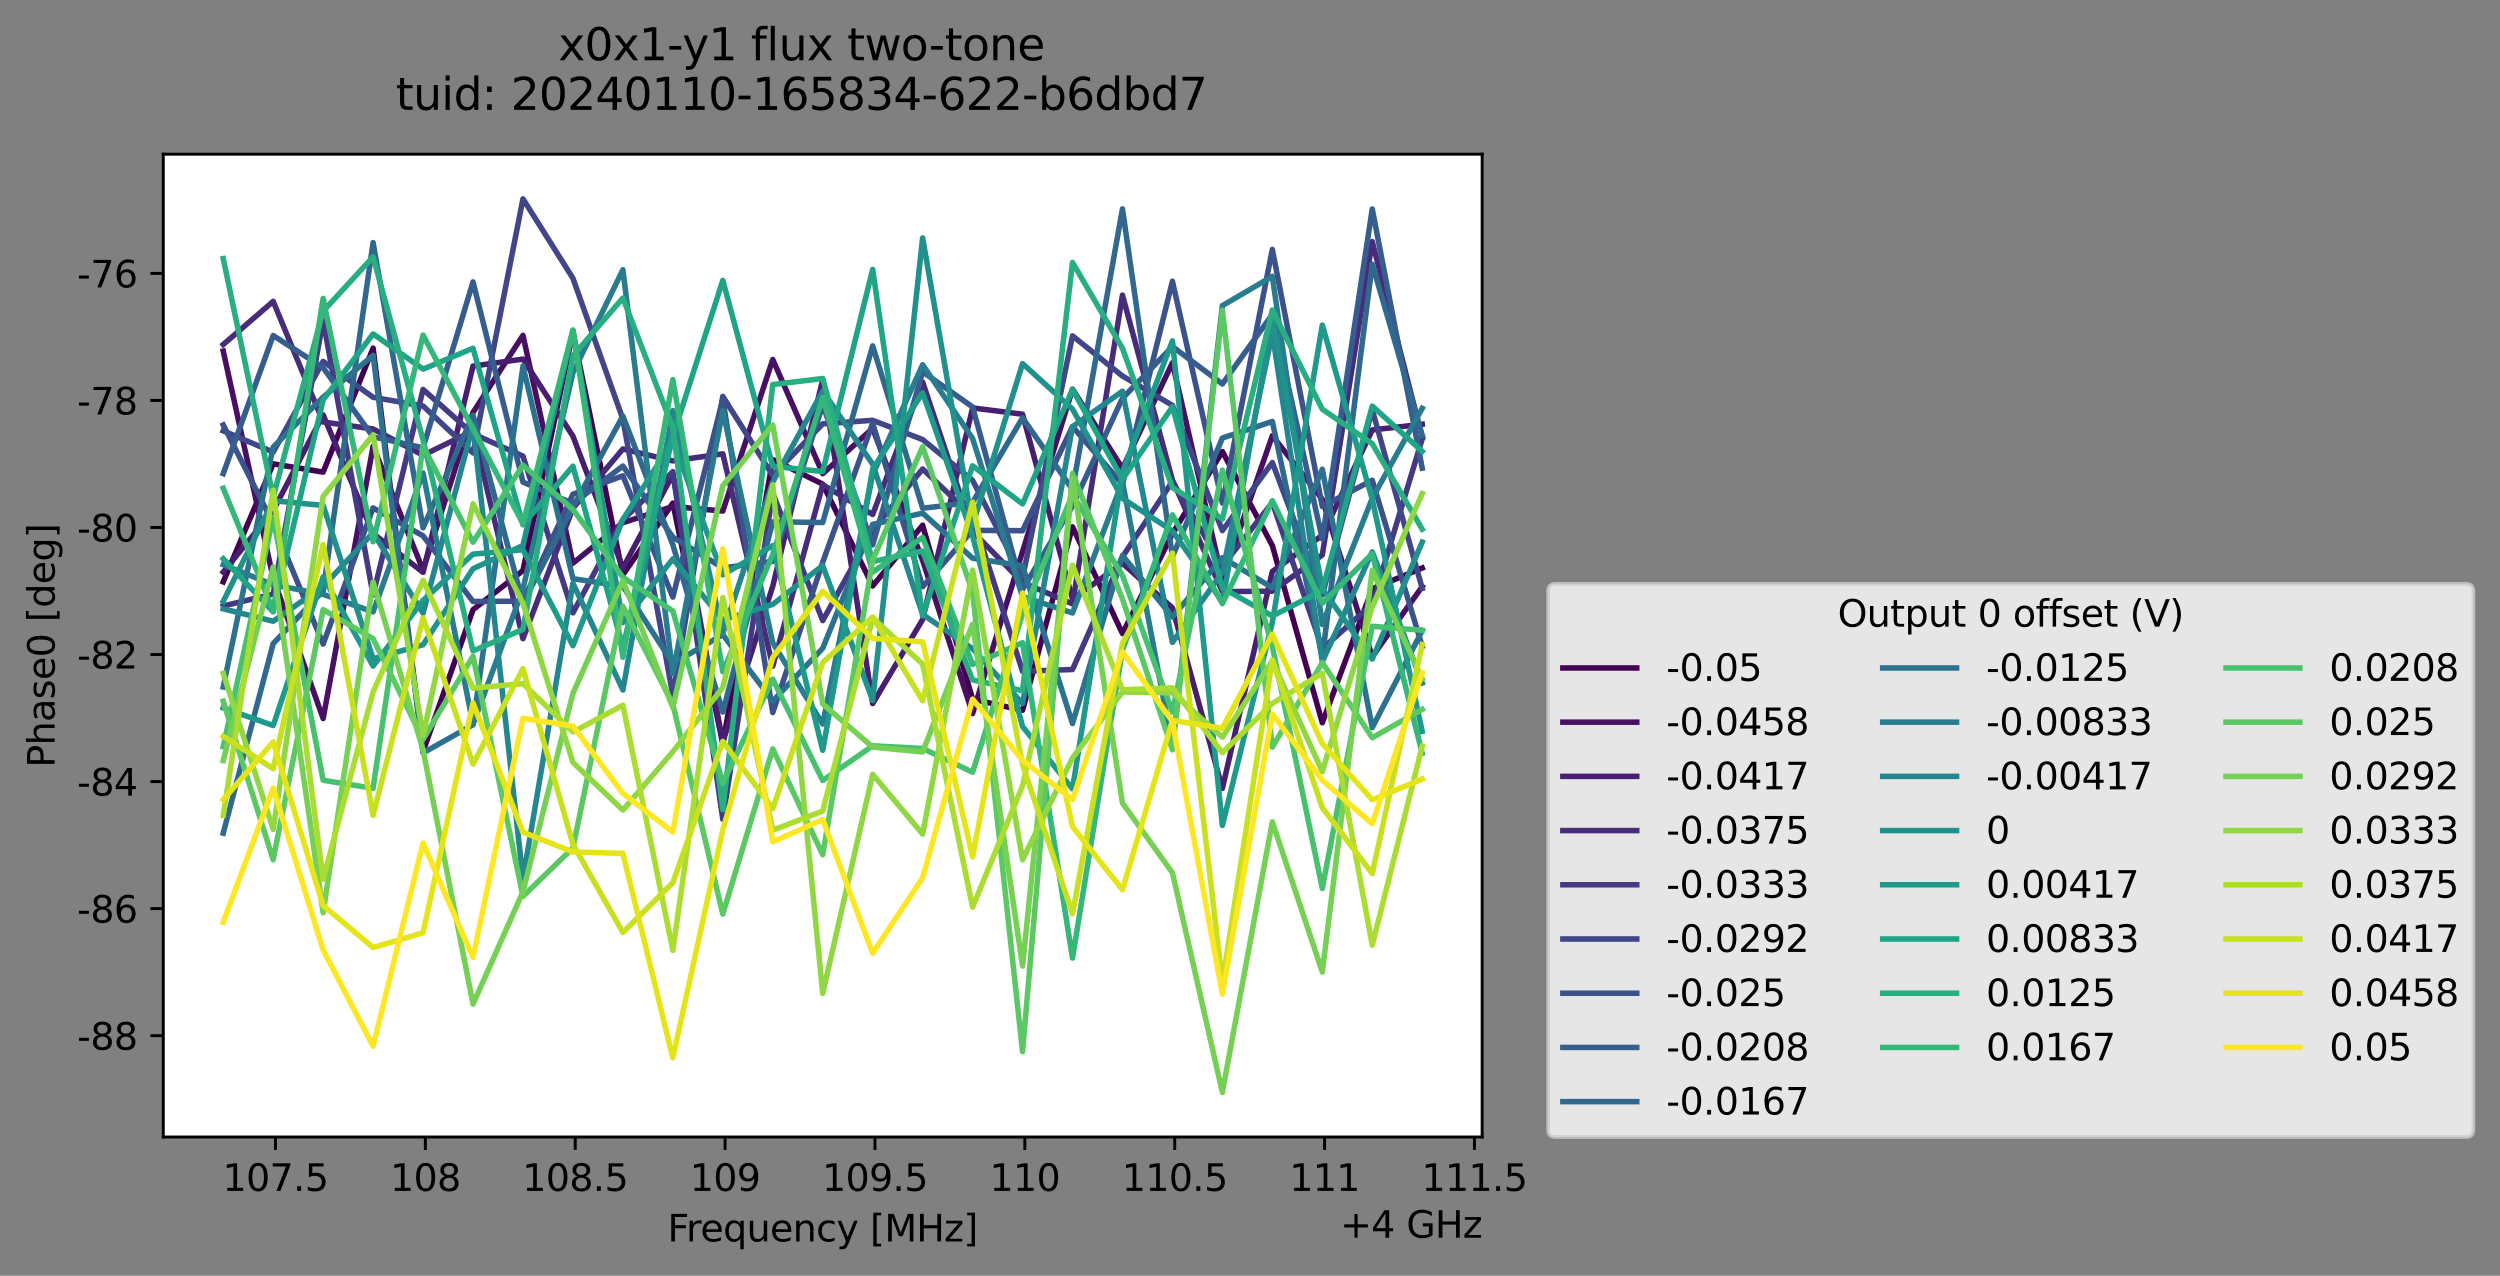 <?xml version="1.0" encoding="utf-8" standalone="no"?>
<!DOCTYPE svg PUBLIC "-//W3C//DTD SVG 1.1//EN"
  "http://www.w3.org/Graphics/SVG/1.1/DTD/svg11.dtd">
<svg xmlns:xlink="http://www.w3.org/1999/xlink" width="676.937pt" height="345.428pt" viewBox="0 0 676.937 345.428" xmlns="http://www.w3.org/2000/svg" version="1.1">
 <rect x="0" y="0" width="676.937" height="345.428" fill="#808080" stroke="none"/>
 <defs>
  <style type="text/css">*{stroke-linejoin: round; stroke-linecap: butt}</style>
 </defs>
 <g id="figure_1">
  <g id="patch_1">
   <path d="M 0 345.428 
L 676.937 345.428 
L 676.937 -0 
L 0 -0 
L 0 345.428 
z
" style="fill: none; opacity: 0"/>
  </g>
  <g id="axes_1">
   <g id="patch_2">
    <path d="M 44.211 307.872 
L 401.331 307.872 
L 401.331 41.76 
L 44.211 41.76 
z
" style="fill: #ffffff"/>
   </g>
   <g id="matplotlib.axis_1">
    <g id="xtick_1">
     <g id="line2d_1">
      <defs>
       <path id="m03188ee666" d="M 0 0 
L 0 3.5 
" style="stroke: #000000; stroke-width: 0.8"/>
      </defs>
      <g>
       <use xlink:href="#m03188ee666" x="74.592" y="307.872" style="stroke: #000000; stroke-width: 0.8"/>
      </g>
     </g>
     <g id="text_1">
      <!-- 107.5 -->
      <g transform="translate(60.278 322.47) scale(0.1 -0.1)">
       <defs>
        <path id="DejaVuSans-31" d="M 794 531 
L 1825 531 
L 1825 4091 
L 703 3866 
L 703 4441 
L 1819 4666 
L 2450 4666 
L 2450 531 
L 3481 531 
L 3481 0 
L 794 0 
L 794 531 
z
" transform="scale(0.016)"/>
        <path id="DejaVuSans-30" d="M 2034 4250 
Q 1547 4250 1301 3770 
Q 1056 3291 1056 2328 
Q 1056 1369 1301 889 
Q 1547 409 2034 409 
Q 2525 409 2770 889 
Q 3016 1369 3016 2328 
Q 3016 3291 2770 3770 
Q 2525 4250 2034 4250 
z
M 2034 4750 
Q 2819 4750 3233 4129 
Q 3647 3509 3647 2328 
Q 3647 1150 3233 529 
Q 2819 -91 2034 -91 
Q 1250 -91 836 529 
Q 422 1150 422 2328 
Q 422 3509 836 4129 
Q 1250 4750 2034 4750 
z
" transform="scale(0.016)"/>
        <path id="DejaVuSans-37" d="M 525 4666 
L 3525 4666 
L 3525 4397 
L 1831 0 
L 1172 0 
L 2766 4134 
L 525 4134 
L 525 4666 
z
" transform="scale(0.016)"/>
        <path id="DejaVuSans-2e" d="M 684 794 
L 1344 794 
L 1344 0 
L 684 0 
L 684 794 
z
" transform="scale(0.016)"/>
        <path id="DejaVuSans-35" d="M 691 4666 
L 3169 4666 
L 3169 4134 
L 1269 4134 
L 1269 2991 
Q 1406 3038 1543 3061 
Q 1681 3084 1819 3084 
Q 2600 3084 3056 2656 
Q 3513 2228 3513 1497 
Q 3513 744 3044 326 
Q 2575 -91 1722 -91 
Q 1428 -91 1123 -41 
Q 819 9 494 109 
L 494 744 
Q 775 591 1075 516 
Q 1375 441 1709 441 
Q 2250 441 2565 725 
Q 2881 1009 2881 1497 
Q 2881 1984 2565 2268 
Q 2250 2553 1709 2553 
Q 1456 2553 1204 2497 
Q 953 2441 691 2322 
L 691 4666 
z
" transform="scale(0.016)"/>
       </defs>
       <use xlink:href="#DejaVuSans-31"/>
       <use xlink:href="#DejaVuSans-30" x="63.623"/>
       <use xlink:href="#DejaVuSans-37" x="127.246"/>
       <use xlink:href="#DejaVuSans-2e" x="190.869"/>
       <use xlink:href="#DejaVuSans-35" x="222.656"/>
      </g>
     </g>
    </g>
    <g id="xtick_2">
     <g id="line2d_2">
      <g>
       <use xlink:href="#m03188ee666" x="115.174" y="307.872" style="stroke: #000000; stroke-width: 0.8"/>
      </g>
     </g>
     <g id="text_2">
      <!-- 108 -->
      <g transform="translate(105.63 322.47) scale(0.1 -0.1)">
       <defs>
        <path id="DejaVuSans-38" d="M 2034 2216 
Q 1584 2216 1326 1975 
Q 1069 1734 1069 1313 
Q 1069 891 1326 650 
Q 1584 409 2034 409 
Q 2484 409 2743 651 
Q 3003 894 3003 1313 
Q 3003 1734 2745 1975 
Q 2488 2216 2034 2216 
z
M 1403 2484 
Q 997 2584 770 2862 
Q 544 3141 544 3541 
Q 544 4100 942 4425 
Q 1341 4750 2034 4750 
Q 2731 4750 3128 4425 
Q 3525 4100 3525 3541 
Q 3525 3141 3298 2862 
Q 3072 2584 2669 2484 
Q 3125 2378 3379 2068 
Q 3634 1759 3634 1313 
Q 3634 634 3220 271 
Q 2806 -91 2034 -91 
Q 1263 -91 848 271 
Q 434 634 434 1313 
Q 434 1759 690 2068 
Q 947 2378 1403 2484 
z
M 1172 3481 
Q 1172 3119 1398 2916 
Q 1625 2713 2034 2713 
Q 2441 2713 2670 2916 
Q 2900 3119 2900 3481 
Q 2900 3844 2670 4047 
Q 2441 4250 2034 4250 
Q 1625 4250 1398 4047 
Q 1172 3844 1172 3481 
z
" transform="scale(0.016)"/>
       </defs>
       <use xlink:href="#DejaVuSans-31"/>
       <use xlink:href="#DejaVuSans-30" x="63.623"/>
       <use xlink:href="#DejaVuSans-38" x="127.246"/>
      </g>
     </g>
    </g>
    <g id="xtick_3">
     <g id="line2d_3">
      <g>
       <use xlink:href="#m03188ee666" x="155.755" y="307.872" style="stroke: #000000; stroke-width: 0.8"/>
      </g>
     </g>
     <g id="text_3">
      <!-- 108.5 -->
      <g transform="translate(141.441 322.47) scale(0.1 -0.1)">
       <use xlink:href="#DejaVuSans-31"/>
       <use xlink:href="#DejaVuSans-30" x="63.623"/>
       <use xlink:href="#DejaVuSans-38" x="127.246"/>
       <use xlink:href="#DejaVuSans-2e" x="190.869"/>
       <use xlink:href="#DejaVuSans-35" x="222.656"/>
      </g>
     </g>
    </g>
    <g id="xtick_4">
     <g id="line2d_4">
      <g>
       <use xlink:href="#m03188ee666" x="196.337" y="307.872" style="stroke: #000000; stroke-width: 0.8"/>
      </g>
     </g>
     <g id="text_4">
      <!-- 109 -->
      <g transform="translate(186.793 322.47) scale(0.1 -0.1)">
       <defs>
        <path id="DejaVuSans-39" d="M 703 97 
L 703 672 
Q 941 559 1184 500 
Q 1428 441 1663 441 
Q 2288 441 2617 861 
Q 2947 1281 2994 2138 
Q 2813 1869 2534 1725 
Q 2256 1581 1919 1581 
Q 1219 1581 811 2004 
Q 403 2428 403 3163 
Q 403 3881 828 4315 
Q 1253 4750 1959 4750 
Q 2769 4750 3195 4129 
Q 3622 3509 3622 2328 
Q 3622 1225 3098 567 
Q 2575 -91 1691 -91 
Q 1453 -91 1209 -44 
Q 966 3 703 97 
z
M 1959 2075 
Q 2384 2075 2632 2365 
Q 2881 2656 2881 3163 
Q 2881 3666 2632 3958 
Q 2384 4250 1959 4250 
Q 1534 4250 1286 3958 
Q 1038 3666 1038 3163 
Q 1038 2656 1286 2365 
Q 1534 2075 1959 2075 
z
" transform="scale(0.016)"/>
       </defs>
       <use xlink:href="#DejaVuSans-31"/>
       <use xlink:href="#DejaVuSans-30" x="63.623"/>
       <use xlink:href="#DejaVuSans-39" x="127.246"/>
      </g>
     </g>
    </g>
    <g id="xtick_5">
     <g id="line2d_5">
      <g>
       <use xlink:href="#m03188ee666" x="236.919" y="307.872" style="stroke: #000000; stroke-width: 0.8"/>
      </g>
     </g>
     <g id="text_5">
      <!-- 109.5 -->
      <g transform="translate(222.605 322.47) scale(0.1 -0.1)">
       <use xlink:href="#DejaVuSans-31"/>
       <use xlink:href="#DejaVuSans-30" x="63.623"/>
       <use xlink:href="#DejaVuSans-39" x="127.246"/>
       <use xlink:href="#DejaVuSans-2e" x="190.869"/>
       <use xlink:href="#DejaVuSans-35" x="222.656"/>
      </g>
     </g>
    </g>
    <g id="xtick_6">
     <g id="line2d_6">
      <g>
       <use xlink:href="#m03188ee666" x="277.501" y="307.872" style="stroke: #000000; stroke-width: 0.8"/>
      </g>
     </g>
     <g id="text_6">
      <!-- 110 -->
      <g transform="translate(267.957 322.47) scale(0.1 -0.1)">
       <use xlink:href="#DejaVuSans-31"/>
       <use xlink:href="#DejaVuSans-31" x="63.623"/>
       <use xlink:href="#DejaVuSans-30" x="127.246"/>
      </g>
     </g>
    </g>
    <g id="xtick_7">
     <g id="line2d_7">
      <g>
       <use xlink:href="#m03188ee666" x="318.083" y="307.872" style="stroke: #000000; stroke-width: 0.8"/>
      </g>
     </g>
     <g id="text_7">
      <!-- 110.5 -->
      <g transform="translate(303.769 322.47) scale(0.1 -0.1)">
       <use xlink:href="#DejaVuSans-31"/>
       <use xlink:href="#DejaVuSans-31" x="63.623"/>
       <use xlink:href="#DejaVuSans-30" x="127.246"/>
       <use xlink:href="#DejaVuSans-2e" x="190.869"/>
       <use xlink:href="#DejaVuSans-35" x="222.656"/>
      </g>
     </g>
    </g>
    <g id="xtick_8">
     <g id="line2d_8">
      <g>
       <use xlink:href="#m03188ee666" x="358.664" y="307.872" style="stroke: #000000; stroke-width: 0.8"/>
      </g>
     </g>
     <g id="text_8">
      <!-- 111 -->
      <g transform="translate(349.121 322.47) scale(0.1 -0.1)">
       <use xlink:href="#DejaVuSans-31"/>
       <use xlink:href="#DejaVuSans-31" x="63.623"/>
       <use xlink:href="#DejaVuSans-31" x="127.246"/>
      </g>
     </g>
    </g>
    <g id="xtick_9">
     <g id="line2d_9">
      <g>
       <use xlink:href="#m03188ee666" x="399.246" y="307.872" style="stroke: #000000; stroke-width: 0.8"/>
      </g>
     </g>
     <g id="text_9">
      <!-- 111.5 -->
      <g transform="translate(384.932 322.47) scale(0.1 -0.1)">
       <use xlink:href="#DejaVuSans-31"/>
       <use xlink:href="#DejaVuSans-31" x="63.623"/>
       <use xlink:href="#DejaVuSans-31" x="127.246"/>
       <use xlink:href="#DejaVuSans-2e" x="190.869"/>
       <use xlink:href="#DejaVuSans-35" x="222.656"/>
      </g>
     </g>
    </g>
    <g id="text_10">
     <!-- Frequency [MHz] -->
     <g transform="translate(180.752 336.149) scale(0.1 -0.1)">
      <defs>
       <path id="DejaVuSans-46" d="M 628 4666 
L 3309 4666 
L 3309 4134 
L 1259 4134 
L 1259 2759 
L 3109 2759 
L 3109 2228 
L 1259 2228 
L 1259 0 
L 628 0 
L 628 4666 
z
" transform="scale(0.016)"/>
       <path id="DejaVuSans-72" d="M 2631 2963 
Q 2534 3019 2420 3045 
Q 2306 3072 2169 3072 
Q 1681 3072 1420 2755 
Q 1159 2438 1159 1844 
L 1159 0 
L 581 0 
L 581 3500 
L 1159 3500 
L 1159 2956 
Q 1341 3275 1631 3429 
Q 1922 3584 2338 3584 
Q 2397 3584 2469 3576 
Q 2541 3569 2628 3553 
L 2631 2963 
z
" transform="scale(0.016)"/>
       <path id="DejaVuSans-65" d="M 3597 1894 
L 3597 1613 
L 953 1613 
Q 991 1019 1311 708 
Q 1631 397 2203 397 
Q 2534 397 2845 478 
Q 3156 559 3463 722 
L 3463 178 
Q 3153 47 2828 -22 
Q 2503 -91 2169 -91 
Q 1331 -91 842 396 
Q 353 884 353 1716 
Q 353 2575 817 3079 
Q 1281 3584 2069 3584 
Q 2775 3584 3186 3129 
Q 3597 2675 3597 1894 
z
M 3022 2063 
Q 3016 2534 2758 2815 
Q 2500 3097 2075 3097 
Q 1594 3097 1305 2825 
Q 1016 2553 972 2059 
L 3022 2063 
z
" transform="scale(0.016)"/>
       <path id="DejaVuSans-71" d="M 947 1747 
Q 947 1113 1208 752 
Q 1469 391 1925 391 
Q 2381 391 2643 752 
Q 2906 1113 2906 1747 
Q 2906 2381 2643 2742 
Q 2381 3103 1925 3103 
Q 1469 3103 1208 2742 
Q 947 2381 947 1747 
z
M 2906 525 
Q 2725 213 2448 61 
Q 2172 -91 1784 -91 
Q 1150 -91 751 415 
Q 353 922 353 1747 
Q 353 2572 751 3078 
Q 1150 3584 1784 3584 
Q 2172 3584 2448 3432 
Q 2725 3281 2906 2969 
L 2906 3500 
L 3481 3500 
L 3481 -1331 
L 2906 -1331 
L 2906 525 
z
" transform="scale(0.016)"/>
       <path id="DejaVuSans-75" d="M 544 1381 
L 544 3500 
L 1119 3500 
L 1119 1403 
Q 1119 906 1312 657 
Q 1506 409 1894 409 
Q 2359 409 2629 706 
Q 2900 1003 2900 1516 
L 2900 3500 
L 3475 3500 
L 3475 0 
L 2900 0 
L 2900 538 
Q 2691 219 2414 64 
Q 2138 -91 1772 -91 
Q 1169 -91 856 284 
Q 544 659 544 1381 
z
M 1991 3584 
L 1991 3584 
z
" transform="scale(0.016)"/>
       <path id="DejaVuSans-6e" d="M 3513 2113 
L 3513 0 
L 2938 0 
L 2938 2094 
Q 2938 2591 2744 2837 
Q 2550 3084 2163 3084 
Q 1697 3084 1428 2787 
Q 1159 2491 1159 1978 
L 1159 0 
L 581 0 
L 581 3500 
L 1159 3500 
L 1159 2956 
Q 1366 3272 1645 3428 
Q 1925 3584 2291 3584 
Q 2894 3584 3203 3211 
Q 3513 2838 3513 2113 
z
" transform="scale(0.016)"/>
       <path id="DejaVuSans-63" d="M 3122 3366 
L 3122 2828 
Q 2878 2963 2633 3030 
Q 2388 3097 2138 3097 
Q 1578 3097 1268 2742 
Q 959 2388 959 1747 
Q 959 1106 1268 751 
Q 1578 397 2138 397 
Q 2388 397 2633 464 
Q 2878 531 3122 666 
L 3122 134 
Q 2881 22 2623 -34 
Q 2366 -91 2075 -91 
Q 1284 -91 818 406 
Q 353 903 353 1747 
Q 353 2603 823 3093 
Q 1294 3584 2113 3584 
Q 2378 3584 2631 3529 
Q 2884 3475 3122 3366 
z
" transform="scale(0.016)"/>
       <path id="DejaVuSans-79" d="M 2059 -325 
Q 1816 -950 1584 -1140 
Q 1353 -1331 966 -1331 
L 506 -1331 
L 506 -850 
L 844 -850 
Q 1081 -850 1212 -737 
Q 1344 -625 1503 -206 
L 1606 56 
L 191 3500 
L 800 3500 
L 1894 763 
L 2988 3500 
L 3597 3500 
L 2059 -325 
z
" transform="scale(0.016)"/>
       <path id="DejaVuSans-20" transform="scale(0.016)"/>
       <path id="DejaVuSans-5b" d="M 550 4863 
L 1875 4863 
L 1875 4416 
L 1125 4416 
L 1125 -397 
L 1875 -397 
L 1875 -844 
L 550 -844 
L 550 4863 
z
" transform="scale(0.016)"/>
       <path id="DejaVuSans-4d" d="M 628 4666 
L 1569 4666 
L 2759 1491 
L 3956 4666 
L 4897 4666 
L 4897 0 
L 4281 0 
L 4281 4097 
L 3078 897 
L 2444 897 
L 1241 4097 
L 1241 0 
L 628 0 
L 628 4666 
z
" transform="scale(0.016)"/>
       <path id="DejaVuSans-48" d="M 628 4666 
L 1259 4666 
L 1259 2753 
L 3553 2753 
L 3553 4666 
L 4184 4666 
L 4184 0 
L 3553 0 
L 3553 2222 
L 1259 2222 
L 1259 0 
L 628 0 
L 628 4666 
z
" transform="scale(0.016)"/>
       <path id="DejaVuSans-7a" d="M 353 3500 
L 3084 3500 
L 3084 2975 
L 922 459 
L 3084 459 
L 3084 0 
L 275 0 
L 275 525 
L 2438 3041 
L 353 3041 
L 353 3500 
z
" transform="scale(0.016)"/>
       <path id="DejaVuSans-5d" d="M 1947 4863 
L 1947 -844 
L 622 -844 
L 622 -397 
L 1369 -397 
L 1369 4416 
L 622 4416 
L 622 4863 
L 1947 4863 
z
" transform="scale(0.016)"/>
      </defs>
      <use xlink:href="#DejaVuSans-46"/>
      <use xlink:href="#DejaVuSans-72" x="50.27"/>
      <use xlink:href="#DejaVuSans-65" x="89.133"/>
      <use xlink:href="#DejaVuSans-71" x="150.656"/>
      <use xlink:href="#DejaVuSans-75" x="214.133"/>
      <use xlink:href="#DejaVuSans-65" x="277.512"/>
      <use xlink:href="#DejaVuSans-6e" x="339.035"/>
      <use xlink:href="#DejaVuSans-63" x="402.414"/>
      <use xlink:href="#DejaVuSans-79" x="457.395"/>
      <use xlink:href="#DejaVuSans-20" x="516.574"/>
      <use xlink:href="#DejaVuSans-5b" x="548.361"/>
      <use xlink:href="#DejaVuSans-4d" x="587.375"/>
      <use xlink:href="#DejaVuSans-48" x="673.654"/>
      <use xlink:href="#DejaVuSans-7a" x="748.85"/>
      <use xlink:href="#DejaVuSans-5d" x="801.34"/>
     </g>
    </g>
    <g id="text_11">
     <!-- +4 GHz -->
     <g transform="translate(362.893 335.149) scale(0.1 -0.1)">
      <defs>
       <path id="DejaVuSans-2b" d="M 2944 4013 
L 2944 2272 
L 4684 2272 
L 4684 1741 
L 2944 1741 
L 2944 0 
L 2419 0 
L 2419 1741 
L 678 1741 
L 678 2272 
L 2419 2272 
L 2419 4013 
L 2944 4013 
z
" transform="scale(0.016)"/>
       <path id="DejaVuSans-34" d="M 2419 4116 
L 825 1625 
L 2419 1625 
L 2419 4116 
z
M 2253 4666 
L 3047 4666 
L 3047 1625 
L 3713 1625 
L 3713 1100 
L 3047 1100 
L 3047 0 
L 2419 0 
L 2419 1100 
L 313 1100 
L 313 1709 
L 2253 4666 
z
" transform="scale(0.016)"/>
       <path id="DejaVuSans-47" d="M 3809 666 
L 3809 1919 
L 2778 1919 
L 2778 2438 
L 4434 2438 
L 4434 434 
Q 4069 175 3628 42 
Q 3188 -91 2688 -91 
Q 1594 -91 976 548 
Q 359 1188 359 2328 
Q 359 3472 976 4111 
Q 1594 4750 2688 4750 
Q 3144 4750 3555 4637 
Q 3966 4525 4313 4306 
L 4313 3634 
Q 3963 3931 3569 4081 
Q 3175 4231 2741 4231 
Q 1884 4231 1454 3753 
Q 1025 3275 1025 2328 
Q 1025 1384 1454 906 
Q 1884 428 2741 428 
Q 3075 428 3337 486 
Q 3600 544 3809 666 
z
" transform="scale(0.016)"/>
      </defs>
      <use xlink:href="#DejaVuSans-2b"/>
      <use xlink:href="#DejaVuSans-34" x="83.789"/>
      <use xlink:href="#DejaVuSans-20" x="147.412"/>
      <use xlink:href="#DejaVuSans-47" x="179.199"/>
      <use xlink:href="#DejaVuSans-48" x="256.689"/>
      <use xlink:href="#DejaVuSans-7a" x="331.885"/>
     </g>
    </g>
   </g>
   <g id="matplotlib.axis_2">
    <g id="ytick_1">
     <g id="line2d_10">
      <defs>
       <path id="m1ff801dda3" d="M 0 0 
L -3.5 0 
" style="stroke: #000000; stroke-width: 0.8"/>
      </defs>
      <g>
       <use xlink:href="#m1ff801dda3" x="44.211" y="280.432" style="stroke: #000000; stroke-width: 0.8"/>
      </g>
     </g>
     <g id="text_12">
      <!-- -88 -->
      <g transform="translate(20.878 284.231) scale(0.1 -0.1)">
       <defs>
        <path id="DejaVuSans-2d" d="M 313 2009 
L 1997 2009 
L 1997 1497 
L 313 1497 
L 313 2009 
z
" transform="scale(0.016)"/>
       </defs>
       <use xlink:href="#DejaVuSans-2d"/>
       <use xlink:href="#DejaVuSans-38" x="36.084"/>
       <use xlink:href="#DejaVuSans-38" x="99.707"/>
      </g>
     </g>
    </g>
    <g id="ytick_2">
     <g id="line2d_11">
      <g>
       <use xlink:href="#m1ff801dda3" x="44.211" y="246.031" style="stroke: #000000; stroke-width: 0.8"/>
      </g>
     </g>
     <g id="text_13">
      <!-- -86 -->
      <g transform="translate(20.878 249.83) scale(0.1 -0.1)">
       <defs>
        <path id="DejaVuSans-36" d="M 2113 2584 
Q 1688 2584 1439 2293 
Q 1191 2003 1191 1497 
Q 1191 994 1439 701 
Q 1688 409 2113 409 
Q 2538 409 2786 701 
Q 3034 994 3034 1497 
Q 3034 2003 2786 2293 
Q 2538 2584 2113 2584 
z
M 3366 4563 
L 3366 3988 
Q 3128 4100 2886 4159 
Q 2644 4219 2406 4219 
Q 1781 4219 1451 3797 
Q 1122 3375 1075 2522 
Q 1259 2794 1537 2939 
Q 1816 3084 2150 3084 
Q 2853 3084 3261 2657 
Q 3669 2231 3669 1497 
Q 3669 778 3244 343 
Q 2819 -91 2113 -91 
Q 1303 -91 875 529 
Q 447 1150 447 2328 
Q 447 3434 972 4092 
Q 1497 4750 2381 4750 
Q 2619 4750 2861 4703 
Q 3103 4656 3366 4563 
z
" transform="scale(0.016)"/>
       </defs>
       <use xlink:href="#DejaVuSans-2d"/>
       <use xlink:href="#DejaVuSans-38" x="36.084"/>
       <use xlink:href="#DejaVuSans-36" x="99.707"/>
      </g>
     </g>
    </g>
    <g id="ytick_3">
     <g id="line2d_12">
      <g>
       <use xlink:href="#m1ff801dda3" x="44.211" y="211.63" style="stroke: #000000; stroke-width: 0.8"/>
      </g>
     </g>
     <g id="text_14">
      <!-- -84 -->
      <g transform="translate(20.878 215.429) scale(0.1 -0.1)">
       <use xlink:href="#DejaVuSans-2d"/>
       <use xlink:href="#DejaVuSans-38" x="36.084"/>
       <use xlink:href="#DejaVuSans-34" x="99.707"/>
      </g>
     </g>
    </g>
    <g id="ytick_4">
     <g id="line2d_13">
      <g>
       <use xlink:href="#m1ff801dda3" x="44.211" y="177.228" style="stroke: #000000; stroke-width: 0.8"/>
      </g>
     </g>
     <g id="text_15">
      <!-- -82 -->
      <g transform="translate(20.878 181.028) scale(0.1 -0.1)">
       <defs>
        <path id="DejaVuSans-32" d="M 1228 531 
L 3431 531 
L 3431 0 
L 469 0 
L 469 531 
Q 828 903 1448 1529 
Q 2069 2156 2228 2338 
Q 2531 2678 2651 2914 
Q 2772 3150 2772 3378 
Q 2772 3750 2511 3984 
Q 2250 4219 1831 4219 
Q 1534 4219 1204 4116 
Q 875 4013 500 3803 
L 500 4441 
Q 881 4594 1212 4672 
Q 1544 4750 1819 4750 
Q 2544 4750 2975 4387 
Q 3406 4025 3406 3419 
Q 3406 3131 3298 2873 
Q 3191 2616 2906 2266 
Q 2828 2175 2409 1742 
Q 1991 1309 1228 531 
z
" transform="scale(0.016)"/>
       </defs>
       <use xlink:href="#DejaVuSans-2d"/>
       <use xlink:href="#DejaVuSans-38" x="36.084"/>
       <use xlink:href="#DejaVuSans-32" x="99.707"/>
      </g>
     </g>
    </g>
    <g id="ytick_5">
     <g id="line2d_14">
      <g>
       <use xlink:href="#m1ff801dda3" x="44.211" y="142.827" style="stroke: #000000; stroke-width: 0.8"/>
      </g>
     </g>
     <g id="text_16">
      <!-- -80 -->
      <g transform="translate(20.878 146.626) scale(0.1 -0.1)">
       <use xlink:href="#DejaVuSans-2d"/>
       <use xlink:href="#DejaVuSans-38" x="36.084"/>
       <use xlink:href="#DejaVuSans-30" x="99.707"/>
      </g>
     </g>
    </g>
    <g id="ytick_6">
     <g id="line2d_15">
      <g>
       <use xlink:href="#m1ff801dda3" x="44.211" y="108.426" style="stroke: #000000; stroke-width: 0.8"/>
      </g>
     </g>
     <g id="text_17">
      <!-- -78 -->
      <g transform="translate(20.878 112.225) scale(0.1 -0.1)">
       <use xlink:href="#DejaVuSans-2d"/>
       <use xlink:href="#DejaVuSans-37" x="36.084"/>
       <use xlink:href="#DejaVuSans-38" x="99.707"/>
      </g>
     </g>
    </g>
    <g id="ytick_7">
     <g id="line2d_16">
      <g>
       <use xlink:href="#m1ff801dda3" x="44.211" y="74.025" style="stroke: #000000; stroke-width: 0.8"/>
      </g>
     </g>
     <g id="text_18">
      <!-- -76 -->
      <g transform="translate(20.878 77.824) scale(0.1 -0.1)">
       <use xlink:href="#DejaVuSans-2d"/>
       <use xlink:href="#DejaVuSans-37" x="36.084"/>
       <use xlink:href="#DejaVuSans-36" x="99.707"/>
      </g>
     </g>
    </g>
    <g id="text_19">
     <!-- Phase0 [deg] -->
     <g transform="translate(14.798 207.842) rotate(-90) scale(0.1 -0.1)">
      <defs>
       <path id="DejaVuSans-50" d="M 1259 4147 
L 1259 2394 
L 2053 2394 
Q 2494 2394 2734 2622 
Q 2975 2850 2975 3272 
Q 2975 3691 2734 3919 
Q 2494 4147 2053 4147 
L 1259 4147 
z
M 628 4666 
L 2053 4666 
Q 2838 4666 3239 4311 
Q 3641 3956 3641 3272 
Q 3641 2581 3239 2228 
Q 2838 1875 2053 1875 
L 1259 1875 
L 1259 0 
L 628 0 
L 628 4666 
z
" transform="scale(0.016)"/>
       <path id="DejaVuSans-68" d="M 3513 2113 
L 3513 0 
L 2938 0 
L 2938 2094 
Q 2938 2591 2744 2837 
Q 2550 3084 2163 3084 
Q 1697 3084 1428 2787 
Q 1159 2491 1159 1978 
L 1159 0 
L 581 0 
L 581 4863 
L 1159 4863 
L 1159 2956 
Q 1366 3272 1645 3428 
Q 1925 3584 2291 3584 
Q 2894 3584 3203 3211 
Q 3513 2838 3513 2113 
z
" transform="scale(0.016)"/>
       <path id="DejaVuSans-61" d="M 2194 1759 
Q 1497 1759 1228 1600 
Q 959 1441 959 1056 
Q 959 750 1161 570 
Q 1363 391 1709 391 
Q 2188 391 2477 730 
Q 2766 1069 2766 1631 
L 2766 1759 
L 2194 1759 
z
M 3341 1997 
L 3341 0 
L 2766 0 
L 2766 531 
Q 2569 213 2275 61 
Q 1981 -91 1556 -91 
Q 1019 -91 701 211 
Q 384 513 384 1019 
Q 384 1609 779 1909 
Q 1175 2209 1959 2209 
L 2766 2209 
L 2766 2266 
Q 2766 2663 2505 2880 
Q 2244 3097 1772 3097 
Q 1472 3097 1187 3025 
Q 903 2953 641 2809 
L 641 3341 
Q 956 3463 1253 3523 
Q 1550 3584 1831 3584 
Q 2591 3584 2966 3190 
Q 3341 2797 3341 1997 
z
" transform="scale(0.016)"/>
       <path id="DejaVuSans-73" d="M 2834 3397 
L 2834 2853 
Q 2591 2978 2328 3040 
Q 2066 3103 1784 3103 
Q 1356 3103 1142 2972 
Q 928 2841 928 2578 
Q 928 2378 1081 2264 
Q 1234 2150 1697 2047 
L 1894 2003 
Q 2506 1872 2764 1633 
Q 3022 1394 3022 966 
Q 3022 478 2636 193 
Q 2250 -91 1575 -91 
Q 1294 -91 989 -36 
Q 684 19 347 128 
L 347 722 
Q 666 556 975 473 
Q 1284 391 1588 391 
Q 1994 391 2212 530 
Q 2431 669 2431 922 
Q 2431 1156 2273 1281 
Q 2116 1406 1581 1522 
L 1381 1569 
Q 847 1681 609 1914 
Q 372 2147 372 2553 
Q 372 3047 722 3315 
Q 1072 3584 1716 3584 
Q 2034 3584 2315 3537 
Q 2597 3491 2834 3397 
z
" transform="scale(0.016)"/>
       <path id="DejaVuSans-64" d="M 2906 2969 
L 2906 4863 
L 3481 4863 
L 3481 0 
L 2906 0 
L 2906 525 
Q 2725 213 2448 61 
Q 2172 -91 1784 -91 
Q 1150 -91 751 415 
Q 353 922 353 1747 
Q 353 2572 751 3078 
Q 1150 3584 1784 3584 
Q 2172 3584 2448 3432 
Q 2725 3281 2906 2969 
z
M 947 1747 
Q 947 1113 1208 752 
Q 1469 391 1925 391 
Q 2381 391 2643 752 
Q 2906 1113 2906 1747 
Q 2906 2381 2643 2742 
Q 2381 3103 1925 3103 
Q 1469 3103 1208 2742 
Q 947 2381 947 1747 
z
" transform="scale(0.016)"/>
       <path id="DejaVuSans-67" d="M 2906 1791 
Q 2906 2416 2648 2759 
Q 2391 3103 1925 3103 
Q 1463 3103 1205 2759 
Q 947 2416 947 1791 
Q 947 1169 1205 825 
Q 1463 481 1925 481 
Q 2391 481 2648 825 
Q 2906 1169 2906 1791 
z
M 3481 434 
Q 3481 -459 3084 -895 
Q 2688 -1331 1869 -1331 
Q 1566 -1331 1297 -1286 
Q 1028 -1241 775 -1147 
L 775 -588 
Q 1028 -725 1275 -790 
Q 1522 -856 1778 -856 
Q 2344 -856 2625 -561 
Q 2906 -266 2906 331 
L 2906 616 
Q 2728 306 2450 153 
Q 2172 0 1784 0 
Q 1141 0 747 490 
Q 353 981 353 1791 
Q 353 2603 747 3093 
Q 1141 3584 1784 3584 
Q 2172 3584 2450 3431 
Q 2728 3278 2906 2969 
L 2906 3500 
L 3481 3500 
L 3481 434 
z
" transform="scale(0.016)"/>
      </defs>
      <use xlink:href="#DejaVuSans-50"/>
      <use xlink:href="#DejaVuSans-68" x="60.303"/>
      <use xlink:href="#DejaVuSans-61" x="123.682"/>
      <use xlink:href="#DejaVuSans-73" x="184.961"/>
      <use xlink:href="#DejaVuSans-65" x="237.061"/>
      <use xlink:href="#DejaVuSans-30" x="298.584"/>
      <use xlink:href="#DejaVuSans-20" x="362.207"/>
      <use xlink:href="#DejaVuSans-5b" x="393.994"/>
      <use xlink:href="#DejaVuSans-64" x="433.008"/>
      <use xlink:href="#DejaVuSans-65" x="496.484"/>
      <use xlink:href="#DejaVuSans-67" x="558.008"/>
      <use xlink:href="#DejaVuSans-5d" x="621.484"/>
     </g>
    </g>
   </g>
   <g id="line2d_17">
    <path d="M 60.444 157.549 
L 73.971 125.597 
L 87.498 127.837 
L 101.025 94.271 
L 114.553 203.499 
L 128.08 165.093 
L 141.607 154.496 
L 155.135 89.952 
L 168.662 155.637 
L 182.189 136.235 
L 195.716 201.435 
L 209.244 124.435 
L 222.771 131.091 
L 236.298 158.669 
L 249.825 142.209 
L 263.353 189.337 
L 276.88 192.332 
L 290.407 142.657 
L 303.935 171.547 
L 317.462 144.534 
L 330.989 122.268 
L 344.516 147.738 
L 358.044 195.698 
L 371.571 159.436 
L 385.098 153.795 
" clip-path="url(#p177ae72a91)" style="fill: none; stroke: #440154; stroke-width: 1.5; stroke-linecap: square"/>
   </g>
   <g id="line2d_18">
    <path d="M 60.444 95.067 
L 73.971 156.494 
L 87.498 194.555 
L 101.025 120.851 
L 114.553 154.371 
L 128.08 111.671 
L 141.607 90.81 
L 155.135 152.508 
L 168.662 141.522 
L 182.189 137.143 
L 195.716 138.388 
L 209.244 97.339 
L 222.771 128.259 
L 236.298 115.976 
L 249.825 151.746 
L 263.353 193.222 
L 276.88 149.369 
L 290.407 105.378 
L 303.935 126.838 
L 317.462 98.241 
L 330.989 156.835 
L 344.516 117.987 
L 358.044 135.213 
L 371.571 177.78 
L 385.098 158.843 
" clip-path="url(#p177ae72a91)" style="fill: none; stroke: #471063; stroke-width: 1.5; stroke-linecap: square"/>
   </g>
   <g id="line2d_19">
    <path d="M 60.444 154.895 
L 73.971 138.249 
L 87.498 112.342 
L 101.025 144.468 
L 114.553 154.972 
L 128.08 99.122 
L 141.607 97.236 
L 155.135 118.096 
L 168.662 153.819 
L 182.189 128.476 
L 195.716 200.931 
L 209.244 158.727 
L 222.771 102.843 
L 236.298 190.517 
L 249.825 167.745 
L 263.353 110.458 
L 276.88 112.156 
L 290.407 162.208 
L 303.935 152.525 
L 317.462 164.6 
L 330.989 213.465 
L 344.516 154.734 
L 358.044 144.94 
L 371.571 116.419 
L 385.098 114.864 
" clip-path="url(#p177ae72a91)" style="fill: none; stroke: #481f70; stroke-width: 1.5; stroke-linecap: square"/>
   </g>
   <g id="line2d_20">
    <path d="M 60.444 93.284 
L 73.971 81.604 
L 87.498 114.268 
L 101.025 116.152 
L 114.553 123.264 
L 128.08 116.668 
L 141.607 172.931 
L 155.135 137.617 
L 168.662 121.57 
L 182.189 124.8 
L 195.716 122.878 
L 209.244 180.397 
L 222.771 131.249 
L 236.298 139.308 
L 249.825 103.446 
L 263.353 143.899 
L 276.88 157.717 
L 290.407 163.507 
L 303.935 79.911 
L 317.462 130.001 
L 330.989 160.186 
L 344.516 160.087 
L 358.044 150.276 
L 371.571 65.409 
L 385.098 118.48 
" clip-path="url(#p177ae72a91)" style="fill: none; stroke: #472c7a; stroke-width: 1.5; stroke-linecap: square"/>
   </g>
   <g id="line2d_21">
    <path d="M 60.444 164.084 
L 73.971 160.844 
L 87.498 86.742 
L 101.025 161.142 
L 114.553 105.451 
L 128.08 117.469 
L 141.607 123.514 
L 155.135 165.936 
L 168.662 140.731 
L 182.189 127.709 
L 195.716 221.836 
L 209.244 133.553 
L 222.771 168.045 
L 236.298 143.514 
L 249.825 126.992 
L 263.353 139.868 
L 276.88 181.751 
L 290.407 181.288 
L 303.935 150.764 
L 317.462 130.353 
L 330.989 153.283 
L 344.516 136.08 
L 358.044 175.631 
L 371.571 163.592 
L 385.098 118.828 
" clip-path="url(#p177ae72a91)" style="fill: none; stroke: #443983; stroke-width: 1.5; stroke-linecap: square"/>
   </g>
   <g id="line2d_22">
    <path d="M 60.444 116.67 
L 73.971 122.416 
L 87.498 97.867 
L 101.025 107.578 
L 114.553 109.93 
L 128.08 122.64 
L 141.607 53.856 
L 155.135 75.351 
L 168.662 113.487 
L 182.189 188.311 
L 195.716 107.347 
L 209.244 128.776 
L 222.771 114.77 
L 236.298 113.808 
L 249.825 119.026 
L 263.353 130.061 
L 276.88 156.457 
L 290.407 90.94 
L 303.935 101.822 
L 317.462 109.758 
L 330.989 143.674 
L 344.516 125.255 
L 358.044 161.091 
L 371.571 110.962 
L 385.098 159.312 
" clip-path="url(#p177ae72a91)" style="fill: none; stroke: #404688; stroke-width: 1.5; stroke-linecap: square"/>
   </g>
   <g id="line2d_23">
    <path d="M 60.444 115.068 
L 73.971 141.748 
L 87.498 174.392 
L 101.025 137.538 
L 114.553 145.096 
L 128.08 162.866 
L 141.607 162.786 
L 155.135 133.812 
L 168.662 128.838 
L 182.189 161.673 
L 195.716 108.117 
L 209.244 192.943 
L 222.771 152.238 
L 236.298 114.608 
L 249.825 158.857 
L 263.353 143.594 
L 276.88 143.702 
L 290.407 115.51 
L 303.935 131.137 
L 317.462 76.161 
L 330.989 136.208 
L 344.516 67.545 
L 358.044 137.126 
L 371.571 130.044 
L 385.098 175.007 
" clip-path="url(#p177ae72a91)" style="fill: none; stroke: #3b528b; stroke-width: 1.5; stroke-linecap: square"/>
   </g>
   <g id="line2d_24">
    <path d="M 60.444 128.259 
L 73.971 90.856 
L 87.498 99.573 
L 101.025 118.286 
L 114.553 121.237 
L 128.08 76.335 
L 141.607 130.54 
L 155.135 136.318 
L 168.662 126.2 
L 182.189 145.449 
L 195.716 153.768 
L 209.244 151.991 
L 222.771 109.626 
L 236.298 147.555 
L 249.825 100.674 
L 263.353 110.185 
L 276.88 159.599 
L 290.407 136.99 
L 303.935 107.82 
L 317.462 93.854 
L 330.989 103.969 
L 344.516 85.15 
L 358.044 145.929 
L 371.571 56.601 
L 385.098 126.768 
" clip-path="url(#p177ae72a91)" style="fill: none; stroke: #365d8d; stroke-width: 1.5; stroke-linecap: square"/>
   </g>
   <g id="line2d_25">
    <path d="M 60.444 225.597 
L 73.971 174.267 
L 87.498 159.971 
L 101.025 65.685 
L 114.553 142.903 
L 128.08 112.449 
L 141.607 163.273 
L 155.135 137.314 
L 168.662 112.664 
L 182.189 147.523 
L 195.716 192.799 
L 209.244 141.304 
L 222.771 141.481 
L 236.298 93.654 
L 249.825 137.628 
L 263.353 136.008 
L 276.88 113.148 
L 290.407 132.572 
L 303.935 56.565 
L 317.462 150.748 
L 330.989 118.602 
L 344.516 114.128 
L 358.044 177.98 
L 371.571 71.524 
L 385.098 117.851 
" clip-path="url(#p177ae72a91)" style="fill: none; stroke: #31688e; stroke-width: 1.5; stroke-linecap: square"/>
   </g>
   <g id="line2d_26">
    <path d="M 60.444 186.016 
L 73.971 121.054 
L 87.498 107.531 
L 101.025 96.211 
L 114.553 203.871 
L 128.08 196.247 
L 141.607 99.127 
L 155.135 156.7 
L 168.662 158.73 
L 182.189 179.647 
L 195.716 171.846 
L 209.244 189.831 
L 222.771 175.536 
L 236.298 141.996 
L 249.825 138.947 
L 263.353 151.147 
L 276.88 153.213 
L 290.407 195.92 
L 303.935 150.396 
L 317.462 167.068 
L 330.989 151.001 
L 344.516 159.141 
L 358.044 127.06 
L 371.571 197.016 
L 385.098 170.755 
" clip-path="url(#p177ae72a91)" style="fill: none; stroke: #2c718e; stroke-width: 1.5; stroke-linecap: square"/>
   </g>
   <g id="line2d_27">
    <path d="M 60.444 152.909 
L 73.971 158.335 
L 87.498 160.944 
L 101.025 165.674 
L 114.553 128.084 
L 128.08 196.087 
L 141.607 159.521 
L 155.135 100.927 
L 168.662 73.036 
L 182.189 182.398 
L 195.716 111.152 
L 209.244 174.08 
L 222.771 196.048 
L 236.298 128.483 
L 249.825 98.763 
L 263.353 118.714 
L 276.88 161.563 
L 290.407 165.977 
L 303.935 130.388 
L 317.462 202.127 
L 330.989 82.757 
L 344.516 74.829 
L 358.044 169.113 
L 371.571 134.928 
L 385.098 110.57 
" clip-path="url(#p177ae72a91)" style="fill: none; stroke: #287c8e; stroke-width: 1.5; stroke-linecap: square"/>
   </g>
   <g id="line2d_28">
    <path d="M 60.444 164.86 
L 73.971 168.213 
L 87.498 158.787 
L 101.025 144.24 
L 114.553 166.046 
L 128.08 115.135 
L 141.607 237.984 
L 155.135 157.932 
L 168.662 186.834 
L 182.189 111.169 
L 195.716 171.469 
L 209.244 130.486 
L 222.771 105.892 
L 236.298 125.692 
L 249.825 166.358 
L 263.353 175.66 
L 276.88 190.521 
L 290.407 115.536 
L 303.935 105.925 
L 317.462 173.944 
L 330.989 154.979 
L 344.516 90.252 
L 358.044 179.166 
L 371.571 149.436 
L 385.098 184.922 
" clip-path="url(#p177ae72a91)" style="fill: none; stroke: #24868e; stroke-width: 1.5; stroke-linecap: square"/>
   </g>
   <g id="line2d_29">
    <path d="M 60.444 162.845 
L 73.971 135.585 
L 87.498 136.854 
L 101.025 178.369 
L 114.553 174.577 
L 128.08 153.995 
L 141.607 147.7 
L 155.135 89.449 
L 168.662 168.574 
L 182.189 151.331 
L 195.716 167.876 
L 209.244 163.64 
L 222.771 153.137 
L 236.298 189.641 
L 249.825 64.425 
L 263.353 142.188 
L 276.88 98.455 
L 290.407 110.767 
L 303.935 134.944 
L 317.462 143.752 
L 330.989 162.986 
L 344.516 86.369 
L 358.044 159.384 
L 371.571 178.455 
L 385.098 146.798 
" clip-path="url(#p177ae72a91)" style="fill: none; stroke: #21918c; stroke-width: 1.5; stroke-linecap: square"/>
   </g>
   <g id="line2d_30">
    <path d="M 60.444 191.678 
L 73.971 196.455 
L 87.498 156.195 
L 101.025 180.352 
L 114.553 162.554 
L 128.08 150.04 
L 141.607 148.863 
L 155.135 174.847 
L 168.662 140.65 
L 182.189 119.412 
L 195.716 155.652 
L 209.244 147.756 
L 222.771 203.165 
L 236.298 127.023 
L 249.825 106.363 
L 263.353 145.14 
L 276.88 196.716 
L 290.407 213.629 
L 303.935 127.795 
L 317.462 92.303 
L 330.989 223.503 
L 344.516 168.51 
L 358.044 88.038 
L 371.571 135.187 
L 385.098 198.035 
" clip-path="url(#p177ae72a91)" style="fill: none; stroke: #1f9a8a; stroke-width: 1.5; stroke-linecap: square"/>
   </g>
   <g id="line2d_31">
    <path d="M 60.444 151.296 
L 73.971 165.665 
L 87.498 108.277 
L 101.025 90.417 
L 114.553 99.949 
L 128.08 94.303 
L 141.607 142.084 
L 155.135 126.233 
L 168.662 175.262 
L 182.189 118.17 
L 195.716 75.917 
L 209.244 126.255 
L 222.771 127.685 
L 236.298 72.949 
L 249.825 166.717 
L 263.353 126.139 
L 276.88 136.452 
L 290.407 105.457 
L 303.935 129.774 
L 317.462 110.168 
L 330.989 159.211 
L 344.516 166.801 
L 358.044 159.883 
L 371.571 109.956 
L 385.098 122.211 
" clip-path="url(#p177ae72a91)" style="fill: none; stroke: #20a486; stroke-width: 1.5; stroke-linecap: square"/>
   </g>
   <g id="line2d_32">
    <path d="M 60.444 70.009 
L 73.971 134.542 
L 87.498 84.278 
L 101.025 69.536 
L 114.553 119.12 
L 128.08 176.252 
L 141.607 170.415 
L 155.135 96.339 
L 168.662 80.707 
L 182.189 115.864 
L 195.716 219.189 
L 209.244 104.119 
L 222.771 102.494 
L 236.298 152.038 
L 249.825 149.226 
L 263.353 184.111 
L 276.88 187.025 
L 290.407 71.067 
L 303.935 94.307 
L 317.462 132.024 
L 330.989 140.523 
L 344.516 83.941 
L 358.044 110.795 
L 371.571 120.15 
L 385.098 143.29 
" clip-path="url(#p177ae72a91)" style="fill: none; stroke: #28ae80; stroke-width: 1.5; stroke-linecap: square"/>
   </g>
   <g id="line2d_33">
    <path d="M 60.444 132.189 
L 73.971 165.358 
L 87.498 80.807 
L 101.025 146.697 
L 114.553 90.75 
L 128.08 116.091 
L 141.607 141.791 
L 155.135 89.387 
L 168.662 177.984 
L 182.189 102.797 
L 195.716 181.894 
L 209.244 150.072 
L 222.771 107.619 
L 236.298 154.911 
L 249.825 145.522 
L 263.353 179.925 
L 276.88 174.04 
L 290.407 259.419 
L 303.935 176.01 
L 317.462 139.419 
L 330.989 163.461 
L 344.516 135.577 
L 358.044 163.378 
L 371.571 149.932 
L 385.098 203.936 
" clip-path="url(#p177ae72a91)" style="fill: none; stroke: #35b779; stroke-width: 1.5; stroke-linecap: square"/>
   </g>
   <g id="line2d_34">
    <path d="M 60.444 202.207 
L 73.971 140.109 
L 87.498 211.272 
L 101.025 213.454 
L 114.553 120.78 
L 128.08 146.801 
L 141.607 125.96 
L 155.135 137.959 
L 168.662 156.298 
L 182.189 165.466 
L 195.716 211.995 
L 209.244 183.9 
L 222.771 211.341 
L 236.298 201.947 
L 249.825 202.664 
L 263.353 209.089 
L 276.88 166.243 
L 290.407 133.94 
L 303.935 155.8 
L 317.462 192.798 
L 330.989 127.31 
L 344.516 175.05 
L 358.044 240.571 
L 371.571 169.574 
L 385.098 170.669 
" clip-path="url(#p177ae72a91)" style="fill: none; stroke: #48c16e; stroke-width: 1.5; stroke-linecap: square"/>
   </g>
   <g id="line2d_35">
    <path d="M 60.444 189.859 
L 73.971 232.788 
L 87.498 165.069 
L 101.025 172.933 
L 114.553 200.202 
L 128.08 177.676 
L 141.607 242.701 
L 155.135 229.585 
L 168.662 164.163 
L 182.189 190.691 
L 195.716 247.511 
L 209.244 202.767 
L 222.771 231.436 
L 236.298 151.636 
L 249.825 120.989 
L 263.353 160.307 
L 276.88 284.754 
L 290.407 128.174 
L 303.935 162.179 
L 317.462 203.016 
L 330.989 84.012 
L 344.516 202.319 
L 358.044 179.419 
L 371.571 199.749 
L 385.098 192.07 
" clip-path="url(#p177ae72a91)" style="fill: none; stroke: #5cc863; stroke-width: 1.5; stroke-linecap: square"/>
   </g>
   <g id="line2d_36">
    <path d="M 60.444 205.943 
L 73.971 153.525 
L 87.498 247.14 
L 101.025 157.602 
L 114.553 203.056 
L 128.08 271.883 
L 141.607 241.47 
L 155.135 187.765 
L 168.662 157.262 
L 182.189 191.607 
L 195.716 131.536 
L 209.244 115.05 
L 222.771 190.618 
L 236.298 202.292 
L 249.825 203.622 
L 263.353 169.003 
L 276.88 261.579 
L 290.407 129.536 
L 303.935 217.45 
L 317.462 236.333 
L 330.989 295.776 
L 344.516 222.534 
L 358.044 263.194 
L 371.571 154.407 
L 385.098 183.828 
" clip-path="url(#p177ae72a91)" style="fill: none; stroke: #75d054; stroke-width: 1.5; stroke-linecap: square"/>
   </g>
   <g id="line2d_37">
    <path d="M 60.444 182.313 
L 73.971 224.59 
L 87.498 134.409 
L 101.025 117.765 
L 114.553 199.147 
L 128.08 136.425 
L 141.607 163.329 
L 155.135 206.452 
L 168.662 219.353 
L 182.189 203.535 
L 195.716 186.155 
L 209.244 131.276 
L 222.771 268.992 
L 236.298 209.682 
L 249.825 225.84 
L 263.353 154.383 
L 276.88 232.807 
L 290.407 205.197 
L 303.935 187.364 
L 317.462 187.592 
L 330.989 199.609 
L 344.516 178.949 
L 358.044 208.94 
L 371.571 164.305 
L 385.098 133.66 
" clip-path="url(#p177ae72a91)" style="fill: none; stroke: #90d743; stroke-width: 1.5; stroke-linecap: square"/>
   </g>
   <g id="line2d_38">
    <path d="M 60.444 220.776 
L 73.971 132.723 
L 87.498 238.076 
L 101.025 187.354 
L 114.553 157.13 
L 128.08 186.345 
L 141.607 185.096 
L 155.135 198.205 
L 168.662 190.963 
L 182.189 257.326 
L 195.716 161.817 
L 209.244 224.803 
L 222.771 219.599 
L 236.298 167.266 
L 249.825 179.846 
L 263.353 245.642 
L 276.88 212.749 
L 290.407 153.043 
L 303.935 186.781 
L 317.462 186.226 
L 330.989 203.823 
L 344.516 190.466 
L 358.044 182.312 
L 371.571 255.932 
L 385.098 202.072 
" clip-path="url(#p177ae72a91)" style="fill: none; stroke: #aadc32; stroke-width: 1.5; stroke-linecap: square"/>
   </g>
   <g id="line2d_39">
    <path d="M 60.444 199.395 
L 73.971 208.15 
L 87.498 147.412 
L 101.025 220.781 
L 114.553 167.309 
L 128.08 206.897 
L 141.607 181.044 
L 155.135 228.628 
L 168.662 252.475 
L 182.189 239.018 
L 195.716 200.768 
L 209.244 218.938 
L 222.771 179.392 
L 236.298 167.066 
L 249.825 189.767 
L 263.353 135.967 
L 276.88 207.035 
L 290.407 247.436 
L 303.935 174.112 
L 317.462 149.769 
L 330.989 266.054 
L 344.516 178.697 
L 358.044 218.689 
L 371.571 236.546 
L 385.098 174.527 
" clip-path="url(#p177ae72a91)" style="fill: none; stroke: #c8e020; stroke-width: 1.5; stroke-linecap: square"/>
   </g>
   <g id="line2d_40">
    <path d="M 60.444 216.52 
L 73.971 200.881 
L 87.498 245.196 
L 101.025 256.567 
L 114.553 252.574 
L 128.08 190.366 
L 141.607 225.342 
L 155.135 230.695 
L 168.662 231.074 
L 182.189 286.422 
L 195.716 224.694 
L 209.244 178.027 
L 222.771 160.079 
L 236.298 172.86 
L 249.825 173.786 
L 263.353 232.021 
L 276.88 160.587 
L 290.407 223.844 
L 303.935 240.923 
L 317.462 195.078 
L 330.989 197.186 
L 344.516 171.709 
L 358.044 201.348 
L 371.571 216.576 
L 385.098 210.927 
" clip-path="url(#p177ae72a91)" style="fill: none; stroke: #e5e419; stroke-width: 1.5; stroke-linecap: square"/>
   </g>
   <g id="line2d_41">
    <path d="M 60.444 249.734 
L 73.971 213.371 
L 87.498 257.209 
L 101.025 283.301 
L 114.553 228.277 
L 128.08 259.257 
L 141.607 194.485 
L 155.135 196.604 
L 168.662 214.82 
L 182.189 225.289 
L 195.716 148.588 
L 209.244 227.937 
L 222.771 221.923 
L 236.298 258.118 
L 249.825 237.679 
L 263.353 189.316 
L 276.88 205.867 
L 290.407 216.541 
L 303.935 176.508 
L 317.462 195.316 
L 330.989 269.167 
L 344.516 193.353 
L 358.044 211.247 
L 371.571 223.06 
L 385.098 182.15 
" clip-path="url(#p177ae72a91)" style="fill: none; stroke: #fde725; stroke-width: 1.5; stroke-linecap: square"/>
   </g>
   <g id="patch_3">
    <path d="M 44.211 307.872 
L 44.211 41.76 
" style="fill: none; stroke: #000000; stroke-width: 0.8; stroke-linejoin: miter; stroke-linecap: square"/>
   </g>
   <g id="patch_4">
    <path d="M 401.331 307.872 
L 401.331 41.76 
" style="fill: none; stroke: #000000; stroke-width: 0.8; stroke-linejoin: miter; stroke-linecap: square"/>
   </g>
   <g id="patch_5">
    <path d="M 44.211 307.872 
L 401.331 307.872 
" style="fill: none; stroke: #000000; stroke-width: 0.8; stroke-linejoin: miter; stroke-linecap: square"/>
   </g>
   <g id="patch_6">
    <path d="M 44.211 41.76 
L 401.331 41.76 
" style="fill: none; stroke: #000000; stroke-width: 0.8; stroke-linejoin: miter; stroke-linecap: square"/>
   </g>
   <g id="legend_1">
    <g id="patch_7">
     <path d="M 421.187 307.872 
L 667.737 307.872 
Q 669.737 307.872 669.737 305.872 
L 669.737 160.091 
Q 669.737 158.091 667.737 158.091 
L 421.187 158.091 
Q 419.187 158.091 419.187 160.091 
L 419.187 305.872 
Q 419.187 307.872 421.187 307.872 
z
" style="fill: #ffffff; opacity: 0.8; stroke: #cccccc; stroke-linejoin: miter"/>
    </g>
    <g id="text_20">
     <!-- Output 0 offset (V) -->
     <g transform="translate(497.603 169.689) scale(0.1 -0.1)">
      <defs>
       <path id="DejaVuSans-4f" d="M 2522 4238 
Q 1834 4238 1429 3725 
Q 1025 3213 1025 2328 
Q 1025 1447 1429 934 
Q 1834 422 2522 422 
Q 3209 422 3611 934 
Q 4013 1447 4013 2328 
Q 4013 3213 3611 3725 
Q 3209 4238 2522 4238 
z
M 2522 4750 
Q 3503 4750 4090 4092 
Q 4678 3434 4678 2328 
Q 4678 1225 4090 567 
Q 3503 -91 2522 -91 
Q 1538 -91 948 565 
Q 359 1222 359 2328 
Q 359 3434 948 4092 
Q 1538 4750 2522 4750 
z
" transform="scale(0.016)"/>
       <path id="DejaVuSans-74" d="M 1172 4494 
L 1172 3500 
L 2356 3500 
L 2356 3053 
L 1172 3053 
L 1172 1153 
Q 1172 725 1289 603 
Q 1406 481 1766 481 
L 2356 481 
L 2356 0 
L 1766 0 
Q 1100 0 847 248 
Q 594 497 594 1153 
L 594 3053 
L 172 3053 
L 172 3500 
L 594 3500 
L 594 4494 
L 1172 4494 
z
" transform="scale(0.016)"/>
       <path id="DejaVuSans-70" d="M 1159 525 
L 1159 -1331 
L 581 -1331 
L 581 3500 
L 1159 3500 
L 1159 2969 
Q 1341 3281 1617 3432 
Q 1894 3584 2278 3584 
Q 2916 3584 3314 3078 
Q 3713 2572 3713 1747 
Q 3713 922 3314 415 
Q 2916 -91 2278 -91 
Q 1894 -91 1617 61 
Q 1341 213 1159 525 
z
M 3116 1747 
Q 3116 2381 2855 2742 
Q 2594 3103 2138 3103 
Q 1681 3103 1420 2742 
Q 1159 2381 1159 1747 
Q 1159 1113 1420 752 
Q 1681 391 2138 391 
Q 2594 391 2855 752 
Q 3116 1113 3116 1747 
z
" transform="scale(0.016)"/>
       <path id="DejaVuSans-6f" d="M 1959 3097 
Q 1497 3097 1228 2736 
Q 959 2375 959 1747 
Q 959 1119 1226 758 
Q 1494 397 1959 397 
Q 2419 397 2687 759 
Q 2956 1122 2956 1747 
Q 2956 2369 2687 2733 
Q 2419 3097 1959 3097 
z
M 1959 3584 
Q 2709 3584 3137 3096 
Q 3566 2609 3566 1747 
Q 3566 888 3137 398 
Q 2709 -91 1959 -91 
Q 1206 -91 779 398 
Q 353 888 353 1747 
Q 353 2609 779 3096 
Q 1206 3584 1959 3584 
z
" transform="scale(0.016)"/>
       <path id="DejaVuSans-66" d="M 2375 4863 
L 2375 4384 
L 1825 4384 
Q 1516 4384 1395 4259 
Q 1275 4134 1275 3809 
L 1275 3500 
L 2222 3500 
L 2222 3053 
L 1275 3053 
L 1275 0 
L 697 0 
L 697 3053 
L 147 3053 
L 147 3500 
L 697 3500 
L 697 3744 
Q 697 4328 969 4595 
Q 1241 4863 1831 4863 
L 2375 4863 
z
" transform="scale(0.016)"/>
       <path id="DejaVuSans-28" d="M 1984 4856 
Q 1566 4138 1362 3434 
Q 1159 2731 1159 2009 
Q 1159 1288 1364 580 
Q 1569 -128 1984 -844 
L 1484 -844 
Q 1016 -109 783 600 
Q 550 1309 550 2009 
Q 550 2706 781 3412 
Q 1013 4119 1484 4856 
L 1984 4856 
z
" transform="scale(0.016)"/>
       <path id="DejaVuSans-56" d="M 1831 0 
L 50 4666 
L 709 4666 
L 2188 738 
L 3669 4666 
L 4325 4666 
L 2547 0 
L 1831 0 
z
" transform="scale(0.016)"/>
       <path id="DejaVuSans-29" d="M 513 4856 
L 1013 4856 
Q 1481 4119 1714 3412 
Q 1947 2706 1947 2009 
Q 1947 1309 1714 600 
Q 1481 -109 1013 -844 
L 513 -844 
Q 928 -128 1133 580 
Q 1338 1288 1338 2009 
Q 1338 2731 1133 3434 
Q 928 4138 513 4856 
z
" transform="scale(0.016)"/>
      </defs>
      <use xlink:href="#DejaVuSans-4f"/>
      <use xlink:href="#DejaVuSans-75" x="78.711"/>
      <use xlink:href="#DejaVuSans-74" x="142.09"/>
      <use xlink:href="#DejaVuSans-70" x="181.299"/>
      <use xlink:href="#DejaVuSans-75" x="244.775"/>
      <use xlink:href="#DejaVuSans-74" x="308.154"/>
      <use xlink:href="#DejaVuSans-20" x="347.363"/>
      <use xlink:href="#DejaVuSans-30" x="379.15"/>
      <use xlink:href="#DejaVuSans-20" x="442.773"/>
      <use xlink:href="#DejaVuSans-6f" x="474.561"/>
      <use xlink:href="#DejaVuSans-66" x="535.742"/>
      <use xlink:href="#DejaVuSans-66" x="570.947"/>
      <use xlink:href="#DejaVuSans-73" x="606.152"/>
      <use xlink:href="#DejaVuSans-65" x="658.252"/>
      <use xlink:href="#DejaVuSans-74" x="719.775"/>
      <use xlink:href="#DejaVuSans-20" x="758.984"/>
      <use xlink:href="#DejaVuSans-28" x="790.771"/>
      <use xlink:href="#DejaVuSans-56" x="829.785"/>
      <use xlink:href="#DejaVuSans-29" x="898.193"/>
     </g>
    </g>
    <g id="line2d_42">
     <path d="M 423.187 180.867 
L 433.187 180.867 
L 443.187 180.867 
" style="fill: none; stroke: #440154; stroke-width: 1.5; stroke-linecap: square"/>
    </g>
    <g id="text_21">
     <!-- -0.05 -->
     <g transform="translate(451.187 184.367) scale(0.1 -0.1)">
      <use xlink:href="#DejaVuSans-2d"/>
      <use xlink:href="#DejaVuSans-30" x="36.084"/>
      <use xlink:href="#DejaVuSans-2e" x="99.707"/>
      <use xlink:href="#DejaVuSans-30" x="131.494"/>
      <use xlink:href="#DejaVuSans-35" x="195.117"/>
     </g>
    </g>
    <g id="line2d_43">
     <path d="M 423.187 195.545 
L 433.187 195.545 
L 443.187 195.545 
" style="fill: none; stroke: #471063; stroke-width: 1.5; stroke-linecap: square"/>
    </g>
    <g id="text_22">
     <!-- -0.0458 -->
     <g transform="translate(451.187 199.045) scale(0.1 -0.1)">
      <use xlink:href="#DejaVuSans-2d"/>
      <use xlink:href="#DejaVuSans-30" x="36.084"/>
      <use xlink:href="#DejaVuSans-2e" x="99.707"/>
      <use xlink:href="#DejaVuSans-30" x="131.494"/>
      <use xlink:href="#DejaVuSans-34" x="195.117"/>
      <use xlink:href="#DejaVuSans-35" x="258.74"/>
      <use xlink:href="#DejaVuSans-38" x="322.363"/>
     </g>
    </g>
    <g id="line2d_44">
     <path d="M 423.187 210.224 
L 433.187 210.224 
L 443.187 210.224 
" style="fill: none; stroke: #481f70; stroke-width: 1.5; stroke-linecap: square"/>
    </g>
    <g id="text_23">
     <!-- -0.0417 -->
     <g transform="translate(451.187 213.724) scale(0.1 -0.1)">
      <use xlink:href="#DejaVuSans-2d"/>
      <use xlink:href="#DejaVuSans-30" x="36.084"/>
      <use xlink:href="#DejaVuSans-2e" x="99.707"/>
      <use xlink:href="#DejaVuSans-30" x="131.494"/>
      <use xlink:href="#DejaVuSans-34" x="195.117"/>
      <use xlink:href="#DejaVuSans-31" x="258.74"/>
      <use xlink:href="#DejaVuSans-37" x="322.363"/>
     </g>
    </g>
    <g id="line2d_45">
     <path d="M 423.187 224.902 
L 433.187 224.902 
L 443.187 224.902 
" style="fill: none; stroke: #472c7a; stroke-width: 1.5; stroke-linecap: square"/>
    </g>
    <g id="text_24">
     <!-- -0.0375 -->
     <g transform="translate(451.187 228.402) scale(0.1 -0.1)">
      <defs>
       <path id="DejaVuSans-33" d="M 2597 2516 
Q 3050 2419 3304 2112 
Q 3559 1806 3559 1356 
Q 3559 666 3084 287 
Q 2609 -91 1734 -91 
Q 1441 -91 1130 -33 
Q 819 25 488 141 
L 488 750 
Q 750 597 1062 519 
Q 1375 441 1716 441 
Q 2309 441 2620 675 
Q 2931 909 2931 1356 
Q 2931 1769 2642 2001 
Q 2353 2234 1838 2234 
L 1294 2234 
L 1294 2753 
L 1863 2753 
Q 2328 2753 2575 2939 
Q 2822 3125 2822 3475 
Q 2822 3834 2567 4026 
Q 2313 4219 1838 4219 
Q 1578 4219 1281 4162 
Q 984 4106 628 3988 
L 628 4550 
Q 988 4650 1302 4700 
Q 1616 4750 1894 4750 
Q 2613 4750 3031 4423 
Q 3450 4097 3450 3541 
Q 3450 3153 3228 2886 
Q 3006 2619 2597 2516 
z
" transform="scale(0.016)"/>
      </defs>
      <use xlink:href="#DejaVuSans-2d"/>
      <use xlink:href="#DejaVuSans-30" x="36.084"/>
      <use xlink:href="#DejaVuSans-2e" x="99.707"/>
      <use xlink:href="#DejaVuSans-30" x="131.494"/>
      <use xlink:href="#DejaVuSans-33" x="195.117"/>
      <use xlink:href="#DejaVuSans-37" x="258.74"/>
      <use xlink:href="#DejaVuSans-35" x="322.363"/>
     </g>
    </g>
    <g id="line2d_46">
     <path d="M 423.187 239.58 
L 433.187 239.58 
L 443.187 239.58 
" style="fill: none; stroke: #443983; stroke-width: 1.5; stroke-linecap: square"/>
    </g>
    <g id="text_25">
     <!-- -0.0333 -->
     <g transform="translate(451.187 243.08) scale(0.1 -0.1)">
      <use xlink:href="#DejaVuSans-2d"/>
      <use xlink:href="#DejaVuSans-30" x="36.084"/>
      <use xlink:href="#DejaVuSans-2e" x="99.707"/>
      <use xlink:href="#DejaVuSans-30" x="131.494"/>
      <use xlink:href="#DejaVuSans-33" x="195.117"/>
      <use xlink:href="#DejaVuSans-33" x="258.74"/>
      <use xlink:href="#DejaVuSans-33" x="322.363"/>
     </g>
    </g>
    <g id="line2d_47">
     <path d="M 423.187 254.258 
L 433.187 254.258 
L 443.187 254.258 
" style="fill: none; stroke: #404688; stroke-width: 1.5; stroke-linecap: square"/>
    </g>
    <g id="text_26">
     <!-- -0.0292 -->
     <g transform="translate(451.187 257.758) scale(0.1 -0.1)">
      <use xlink:href="#DejaVuSans-2d"/>
      <use xlink:href="#DejaVuSans-30" x="36.084"/>
      <use xlink:href="#DejaVuSans-2e" x="99.707"/>
      <use xlink:href="#DejaVuSans-30" x="131.494"/>
      <use xlink:href="#DejaVuSans-32" x="195.117"/>
      <use xlink:href="#DejaVuSans-39" x="258.74"/>
      <use xlink:href="#DejaVuSans-32" x="322.363"/>
     </g>
    </g>
    <g id="line2d_48">
     <path d="M 423.187 268.936 
L 433.187 268.936 
L 443.187 268.936 
" style="fill: none; stroke: #3b528b; stroke-width: 1.5; stroke-linecap: square"/>
    </g>
    <g id="text_27">
     <!-- -0.025 -->
     <g transform="translate(451.187 272.436) scale(0.1 -0.1)">
      <use xlink:href="#DejaVuSans-2d"/>
      <use xlink:href="#DejaVuSans-30" x="36.084"/>
      <use xlink:href="#DejaVuSans-2e" x="99.707"/>
      <use xlink:href="#DejaVuSans-30" x="131.494"/>
      <use xlink:href="#DejaVuSans-32" x="195.117"/>
      <use xlink:href="#DejaVuSans-35" x="258.74"/>
     </g>
    </g>
    <g id="line2d_49">
     <path d="M 423.187 283.614 
L 433.187 283.614 
L 443.187 283.614 
" style="fill: none; stroke: #365d8d; stroke-width: 1.5; stroke-linecap: square"/>
    </g>
    <g id="text_28">
     <!-- -0.0208 -->
     <g transform="translate(451.187 287.114) scale(0.1 -0.1)">
      <use xlink:href="#DejaVuSans-2d"/>
      <use xlink:href="#DejaVuSans-30" x="36.084"/>
      <use xlink:href="#DejaVuSans-2e" x="99.707"/>
      <use xlink:href="#DejaVuSans-30" x="131.494"/>
      <use xlink:href="#DejaVuSans-32" x="195.117"/>
      <use xlink:href="#DejaVuSans-30" x="258.74"/>
      <use xlink:href="#DejaVuSans-38" x="322.363"/>
     </g>
    </g>
    <g id="line2d_50">
     <path d="M 423.187 298.292 
L 433.187 298.292 
L 443.187 298.292 
" style="fill: none; stroke: #31688e; stroke-width: 1.5; stroke-linecap: square"/>
    </g>
    <g id="text_29">
     <!-- -0.0167 -->
     <g transform="translate(451.187 301.792) scale(0.1 -0.1)">
      <use xlink:href="#DejaVuSans-2d"/>
      <use xlink:href="#DejaVuSans-30" x="36.084"/>
      <use xlink:href="#DejaVuSans-2e" x="99.707"/>
      <use xlink:href="#DejaVuSans-30" x="131.494"/>
      <use xlink:href="#DejaVuSans-31" x="195.117"/>
      <use xlink:href="#DejaVuSans-36" x="258.74"/>
      <use xlink:href="#DejaVuSans-37" x="322.363"/>
     </g>
    </g>
    <g id="line2d_51">
     <path d="M 509.785 180.867 
L 519.785 180.867 
L 529.785 180.867 
" style="fill: none; stroke: #2c718e; stroke-width: 1.5; stroke-linecap: square"/>
    </g>
    <g id="text_30">
     <!-- -0.0125 -->
     <g transform="translate(537.785 184.367) scale(0.1 -0.1)">
      <use xlink:href="#DejaVuSans-2d"/>
      <use xlink:href="#DejaVuSans-30" x="36.084"/>
      <use xlink:href="#DejaVuSans-2e" x="99.707"/>
      <use xlink:href="#DejaVuSans-30" x="131.494"/>
      <use xlink:href="#DejaVuSans-31" x="195.117"/>
      <use xlink:href="#DejaVuSans-32" x="258.74"/>
      <use xlink:href="#DejaVuSans-35" x="322.363"/>
     </g>
    </g>
    <g id="line2d_52">
     <path d="M 509.785 195.545 
L 519.785 195.545 
L 529.785 195.545 
" style="fill: none; stroke: #287c8e; stroke-width: 1.5; stroke-linecap: square"/>
    </g>
    <g id="text_31">
     <!-- -0.00833 -->
     <g transform="translate(537.785 199.045) scale(0.1 -0.1)">
      <use xlink:href="#DejaVuSans-2d"/>
      <use xlink:href="#DejaVuSans-30" x="36.084"/>
      <use xlink:href="#DejaVuSans-2e" x="99.707"/>
      <use xlink:href="#DejaVuSans-30" x="131.494"/>
      <use xlink:href="#DejaVuSans-30" x="195.117"/>
      <use xlink:href="#DejaVuSans-38" x="258.74"/>
      <use xlink:href="#DejaVuSans-33" x="322.363"/>
      <use xlink:href="#DejaVuSans-33" x="385.986"/>
     </g>
    </g>
    <g id="line2d_53">
     <path d="M 509.785 210.224 
L 519.785 210.224 
L 529.785 210.224 
" style="fill: none; stroke: #24868e; stroke-width: 1.5; stroke-linecap: square"/>
    </g>
    <g id="text_32">
     <!-- -0.00417 -->
     <g transform="translate(537.785 213.724) scale(0.1 -0.1)">
      <use xlink:href="#DejaVuSans-2d"/>
      <use xlink:href="#DejaVuSans-30" x="36.084"/>
      <use xlink:href="#DejaVuSans-2e" x="99.707"/>
      <use xlink:href="#DejaVuSans-30" x="131.494"/>
      <use xlink:href="#DejaVuSans-30" x="195.117"/>
      <use xlink:href="#DejaVuSans-34" x="258.74"/>
      <use xlink:href="#DejaVuSans-31" x="322.363"/>
      <use xlink:href="#DejaVuSans-37" x="385.986"/>
     </g>
    </g>
    <g id="line2d_54">
     <path d="M 509.785 224.902 
L 519.785 224.902 
L 529.785 224.902 
" style="fill: none; stroke: #21918c; stroke-width: 1.5; stroke-linecap: square"/>
    </g>
    <g id="text_33">
     <!-- 0 -->
     <g transform="translate(537.785 228.402) scale(0.1 -0.1)">
      <use xlink:href="#DejaVuSans-30"/>
     </g>
    </g>
    <g id="line2d_55">
     <path d="M 509.785 239.58 
L 519.785 239.58 
L 529.785 239.58 
" style="fill: none; stroke: #1f9a8a; stroke-width: 1.5; stroke-linecap: square"/>
    </g>
    <g id="text_34">
     <!-- 0.00417 -->
     <g transform="translate(537.785 243.08) scale(0.1 -0.1)">
      <use xlink:href="#DejaVuSans-30"/>
      <use xlink:href="#DejaVuSans-2e" x="63.623"/>
      <use xlink:href="#DejaVuSans-30" x="95.41"/>
      <use xlink:href="#DejaVuSans-30" x="159.033"/>
      <use xlink:href="#DejaVuSans-34" x="222.656"/>
      <use xlink:href="#DejaVuSans-31" x="286.279"/>
      <use xlink:href="#DejaVuSans-37" x="349.902"/>
     </g>
    </g>
    <g id="line2d_56">
     <path d="M 509.785 254.258 
L 519.785 254.258 
L 529.785 254.258 
" style="fill: none; stroke: #20a486; stroke-width: 1.5; stroke-linecap: square"/>
    </g>
    <g id="text_35">
     <!-- 0.00833 -->
     <g transform="translate(537.785 257.758) scale(0.1 -0.1)">
      <use xlink:href="#DejaVuSans-30"/>
      <use xlink:href="#DejaVuSans-2e" x="63.623"/>
      <use xlink:href="#DejaVuSans-30" x="95.41"/>
      <use xlink:href="#DejaVuSans-30" x="159.033"/>
      <use xlink:href="#DejaVuSans-38" x="222.656"/>
      <use xlink:href="#DejaVuSans-33" x="286.279"/>
      <use xlink:href="#DejaVuSans-33" x="349.902"/>
     </g>
    </g>
    <g id="line2d_57">
     <path d="M 509.785 268.936 
L 519.785 268.936 
L 529.785 268.936 
" style="fill: none; stroke: #28ae80; stroke-width: 1.5; stroke-linecap: square"/>
    </g>
    <g id="text_36">
     <!-- 0.0125 -->
     <g transform="translate(537.785 272.436) scale(0.1 -0.1)">
      <use xlink:href="#DejaVuSans-30"/>
      <use xlink:href="#DejaVuSans-2e" x="63.623"/>
      <use xlink:href="#DejaVuSans-30" x="95.41"/>
      <use xlink:href="#DejaVuSans-31" x="159.033"/>
      <use xlink:href="#DejaVuSans-32" x="222.656"/>
      <use xlink:href="#DejaVuSans-35" x="286.279"/>
     </g>
    </g>
    <g id="line2d_58">
     <path d="M 509.785 283.614 
L 519.785 283.614 
L 529.785 283.614 
" style="fill: none; stroke: #35b779; stroke-width: 1.5; stroke-linecap: square"/>
    </g>
    <g id="text_37">
     <!-- 0.0167 -->
     <g transform="translate(537.785 287.114) scale(0.1 -0.1)">
      <use xlink:href="#DejaVuSans-30"/>
      <use xlink:href="#DejaVuSans-2e" x="63.623"/>
      <use xlink:href="#DejaVuSans-30" x="95.41"/>
      <use xlink:href="#DejaVuSans-31" x="159.033"/>
      <use xlink:href="#DejaVuSans-36" x="222.656"/>
      <use xlink:href="#DejaVuSans-37" x="286.279"/>
     </g>
    </g>
    <g id="line2d_59">
     <path d="M 602.746 180.867 
L 612.746 180.867 
L 622.746 180.867 
" style="fill: none; stroke: #48c16e; stroke-width: 1.5; stroke-linecap: square"/>
    </g>
    <g id="text_38">
     <!-- 0.0208 -->
     <g transform="translate(630.746 184.367) scale(0.1 -0.1)">
      <use xlink:href="#DejaVuSans-30"/>
      <use xlink:href="#DejaVuSans-2e" x="63.623"/>
      <use xlink:href="#DejaVuSans-30" x="95.41"/>
      <use xlink:href="#DejaVuSans-32" x="159.033"/>
      <use xlink:href="#DejaVuSans-30" x="222.656"/>
      <use xlink:href="#DejaVuSans-38" x="286.279"/>
     </g>
    </g>
    <g id="line2d_60">
     <path d="M 602.746 195.545 
L 612.746 195.545 
L 622.746 195.545 
" style="fill: none; stroke: #5cc863; stroke-width: 1.5; stroke-linecap: square"/>
    </g>
    <g id="text_39">
     <!-- 0.025 -->
     <g transform="translate(630.746 199.045) scale(0.1 -0.1)">
      <use xlink:href="#DejaVuSans-30"/>
      <use xlink:href="#DejaVuSans-2e" x="63.623"/>
      <use xlink:href="#DejaVuSans-30" x="95.41"/>
      <use xlink:href="#DejaVuSans-32" x="159.033"/>
      <use xlink:href="#DejaVuSans-35" x="222.656"/>
     </g>
    </g>
    <g id="line2d_61">
     <path d="M 602.746 210.224 
L 612.746 210.224 
L 622.746 210.224 
" style="fill: none; stroke: #75d054; stroke-width: 1.5; stroke-linecap: square"/>
    </g>
    <g id="text_40">
     <!-- 0.0292 -->
     <g transform="translate(630.746 213.724) scale(0.1 -0.1)">
      <use xlink:href="#DejaVuSans-30"/>
      <use xlink:href="#DejaVuSans-2e" x="63.623"/>
      <use xlink:href="#DejaVuSans-30" x="95.41"/>
      <use xlink:href="#DejaVuSans-32" x="159.033"/>
      <use xlink:href="#DejaVuSans-39" x="222.656"/>
      <use xlink:href="#DejaVuSans-32" x="286.279"/>
     </g>
    </g>
    <g id="line2d_62">
     <path d="M 602.746 224.902 
L 612.746 224.902 
L 622.746 224.902 
" style="fill: none; stroke: #90d743; stroke-width: 1.5; stroke-linecap: square"/>
    </g>
    <g id="text_41">
     <!-- 0.0333 -->
     <g transform="translate(630.746 228.402) scale(0.1 -0.1)">
      <use xlink:href="#DejaVuSans-30"/>
      <use xlink:href="#DejaVuSans-2e" x="63.623"/>
      <use xlink:href="#DejaVuSans-30" x="95.41"/>
      <use xlink:href="#DejaVuSans-33" x="159.033"/>
      <use xlink:href="#DejaVuSans-33" x="222.656"/>
      <use xlink:href="#DejaVuSans-33" x="286.279"/>
     </g>
    </g>
    <g id="line2d_63">
     <path d="M 602.746 239.58 
L 612.746 239.58 
L 622.746 239.58 
" style="fill: none; stroke: #aadc32; stroke-width: 1.5; stroke-linecap: square"/>
    </g>
    <g id="text_42">
     <!-- 0.0375 -->
     <g transform="translate(630.746 243.08) scale(0.1 -0.1)">
      <use xlink:href="#DejaVuSans-30"/>
      <use xlink:href="#DejaVuSans-2e" x="63.623"/>
      <use xlink:href="#DejaVuSans-30" x="95.41"/>
      <use xlink:href="#DejaVuSans-33" x="159.033"/>
      <use xlink:href="#DejaVuSans-37" x="222.656"/>
      <use xlink:href="#DejaVuSans-35" x="286.279"/>
     </g>
    </g>
    <g id="line2d_64">
     <path d="M 602.746 254.258 
L 612.746 254.258 
L 622.746 254.258 
" style="fill: none; stroke: #c8e020; stroke-width: 1.5; stroke-linecap: square"/>
    </g>
    <g id="text_43">
     <!-- 0.0417 -->
     <g transform="translate(630.746 257.758) scale(0.1 -0.1)">
      <use xlink:href="#DejaVuSans-30"/>
      <use xlink:href="#DejaVuSans-2e" x="63.623"/>
      <use xlink:href="#DejaVuSans-30" x="95.41"/>
      <use xlink:href="#DejaVuSans-34" x="159.033"/>
      <use xlink:href="#DejaVuSans-31" x="222.656"/>
      <use xlink:href="#DejaVuSans-37" x="286.279"/>
     </g>
    </g>
    <g id="line2d_65">
     <path d="M 602.746 268.936 
L 612.746 268.936 
L 622.746 268.936 
" style="fill: none; stroke: #e5e419; stroke-width: 1.5; stroke-linecap: square"/>
    </g>
    <g id="text_44">
     <!-- 0.0458 -->
     <g transform="translate(630.746 272.436) scale(0.1 -0.1)">
      <use xlink:href="#DejaVuSans-30"/>
      <use xlink:href="#DejaVuSans-2e" x="63.623"/>
      <use xlink:href="#DejaVuSans-30" x="95.41"/>
      <use xlink:href="#DejaVuSans-34" x="159.033"/>
      <use xlink:href="#DejaVuSans-35" x="222.656"/>
      <use xlink:href="#DejaVuSans-38" x="286.279"/>
     </g>
    </g>
    <g id="line2d_66">
     <path d="M 602.746 283.614 
L 612.746 283.614 
L 622.746 283.614 
" style="fill: none; stroke: #fde725; stroke-width: 1.5; stroke-linecap: square"/>
    </g>
    <g id="text_45">
     <!-- 0.05 -->
     <g transform="translate(630.746 287.114) scale(0.1 -0.1)">
      <use xlink:href="#DejaVuSans-30"/>
      <use xlink:href="#DejaVuSans-2e" x="63.623"/>
      <use xlink:href="#DejaVuSans-30" x="95.41"/>
      <use xlink:href="#DejaVuSans-35" x="159.033"/>
     </g>
    </g>
   </g>
  </g>
  <g id="text_46">
   <!-- x0x1-y1 flux two-tone -->
   <g transform="translate(151.173 16.318) scale(0.12 -0.12)">
    <defs>
     <path id="DejaVuSans-78" d="M 3513 3500 
L 2247 1797 
L 3578 0 
L 2900 0 
L 1881 1375 
L 863 0 
L 184 0 
L 1544 1831 
L 300 3500 
L 978 3500 
L 1906 2253 
L 2834 3500 
L 3513 3500 
z
" transform="scale(0.016)"/>
     <path id="DejaVuSans-6c" d="M 603 4863 
L 1178 4863 
L 1178 0 
L 603 0 
L 603 4863 
z
" transform="scale(0.016)"/>
     <path id="DejaVuSans-77" d="M 269 3500 
L 844 3500 
L 1563 769 
L 2278 3500 
L 2956 3500 
L 3675 769 
L 4391 3500 
L 4966 3500 
L 4050 0 
L 3372 0 
L 2619 2869 
L 1863 0 
L 1184 0 
L 269 3500 
z
" transform="scale(0.016)"/>
    </defs>
    <use xlink:href="#DejaVuSans-78"/>
    <use xlink:href="#DejaVuSans-30" x="59.18"/>
    <use xlink:href="#DejaVuSans-78" x="122.803"/>
    <use xlink:href="#DejaVuSans-31" x="181.982"/>
    <use xlink:href="#DejaVuSans-2d" x="245.605"/>
    <use xlink:href="#DejaVuSans-79" x="279.939"/>
    <use xlink:href="#DejaVuSans-31" x="339.119"/>
    <use xlink:href="#DejaVuSans-20" x="402.742"/>
    <use xlink:href="#DejaVuSans-66" x="434.529"/>
    <use xlink:href="#DejaVuSans-6c" x="469.734"/>
    <use xlink:href="#DejaVuSans-75" x="497.518"/>
    <use xlink:href="#DejaVuSans-78" x="560.896"/>
    <use xlink:href="#DejaVuSans-20" x="620.076"/>
    <use xlink:href="#DejaVuSans-74" x="651.863"/>
    <use xlink:href="#DejaVuSans-77" x="691.072"/>
    <use xlink:href="#DejaVuSans-6f" x="772.859"/>
    <use xlink:href="#DejaVuSans-2d" x="835.916"/>
    <use xlink:href="#DejaVuSans-74" x="872"/>
    <use xlink:href="#DejaVuSans-6f" x="911.209"/>
    <use xlink:href="#DejaVuSans-6e" x="972.391"/>
    <use xlink:href="#DejaVuSans-65" x="1035.77"/>
   </g>
   <!-- tuid: 20240110-165834-622-b6dbd7 -->
   <g transform="translate(107.189 29.756) scale(0.12 -0.12)">
    <defs>
     <path id="DejaVuSans-69" d="M 603 3500 
L 1178 3500 
L 1178 0 
L 603 0 
L 603 3500 
z
M 603 4863 
L 1178 4863 
L 1178 4134 
L 603 4134 
L 603 4863 
z
" transform="scale(0.016)"/>
     <path id="DejaVuSans-3a" d="M 750 794 
L 1409 794 
L 1409 0 
L 750 0 
L 750 794 
z
M 750 3309 
L 1409 3309 
L 1409 2516 
L 750 2516 
L 750 3309 
z
" transform="scale(0.016)"/>
     <path id="DejaVuSans-62" d="M 3116 1747 
Q 3116 2381 2855 2742 
Q 2594 3103 2138 3103 
Q 1681 3103 1420 2742 
Q 1159 2381 1159 1747 
Q 1159 1113 1420 752 
Q 1681 391 2138 391 
Q 2594 391 2855 752 
Q 3116 1113 3116 1747 
z
M 1159 2969 
Q 1341 3281 1617 3432 
Q 1894 3584 2278 3584 
Q 2916 3584 3314 3078 
Q 3713 2572 3713 1747 
Q 3713 922 3314 415 
Q 2916 -91 2278 -91 
Q 1894 -91 1617 61 
Q 1341 213 1159 525 
L 1159 0 
L 581 0 
L 581 4863 
L 1159 4863 
L 1159 2969 
z
" transform="scale(0.016)"/>
    </defs>
    <use xlink:href="#DejaVuSans-74"/>
    <use xlink:href="#DejaVuSans-75" x="39.209"/>
    <use xlink:href="#DejaVuSans-69" x="102.588"/>
    <use xlink:href="#DejaVuSans-64" x="130.371"/>
    <use xlink:href="#DejaVuSans-3a" x="193.848"/>
    <use xlink:href="#DejaVuSans-20" x="227.539"/>
    <use xlink:href="#DejaVuSans-32" x="259.326"/>
    <use xlink:href="#DejaVuSans-30" x="322.949"/>
    <use xlink:href="#DejaVuSans-32" x="386.572"/>
    <use xlink:href="#DejaVuSans-34" x="450.195"/>
    <use xlink:href="#DejaVuSans-30" x="513.818"/>
    <use xlink:href="#DejaVuSans-31" x="577.441"/>
    <use xlink:href="#DejaVuSans-31" x="641.064"/>
    <use xlink:href="#DejaVuSans-30" x="704.688"/>
    <use xlink:href="#DejaVuSans-2d" x="768.311"/>
    <use xlink:href="#DejaVuSans-31" x="804.395"/>
    <use xlink:href="#DejaVuSans-36" x="868.018"/>
    <use xlink:href="#DejaVuSans-35" x="931.641"/>
    <use xlink:href="#DejaVuSans-38" x="995.264"/>
    <use xlink:href="#DejaVuSans-33" x="1058.887"/>
    <use xlink:href="#DejaVuSans-34" x="1122.51"/>
    <use xlink:href="#DejaVuSans-2d" x="1186.133"/>
    <use xlink:href="#DejaVuSans-36" x="1222.217"/>
    <use xlink:href="#DejaVuSans-32" x="1285.84"/>
    <use xlink:href="#DejaVuSans-32" x="1349.463"/>
    <use xlink:href="#DejaVuSans-2d" x="1413.086"/>
    <use xlink:href="#DejaVuSans-62" x="1449.17"/>
    <use xlink:href="#DejaVuSans-36" x="1512.646"/>
    <use xlink:href="#DejaVuSans-64" x="1576.27"/>
    <use xlink:href="#DejaVuSans-62" x="1639.746"/>
    <use xlink:href="#DejaVuSans-64" x="1703.223"/>
    <use xlink:href="#DejaVuSans-37" x="1766.699"/>
   </g>
  </g>
 </g>
 <defs>
  <clipPath id="p177ae72a91">
   <rect x="44.211" y="41.76" width="357.12" height="266.112"/>
  </clipPath>
 </defs>
</svg>
